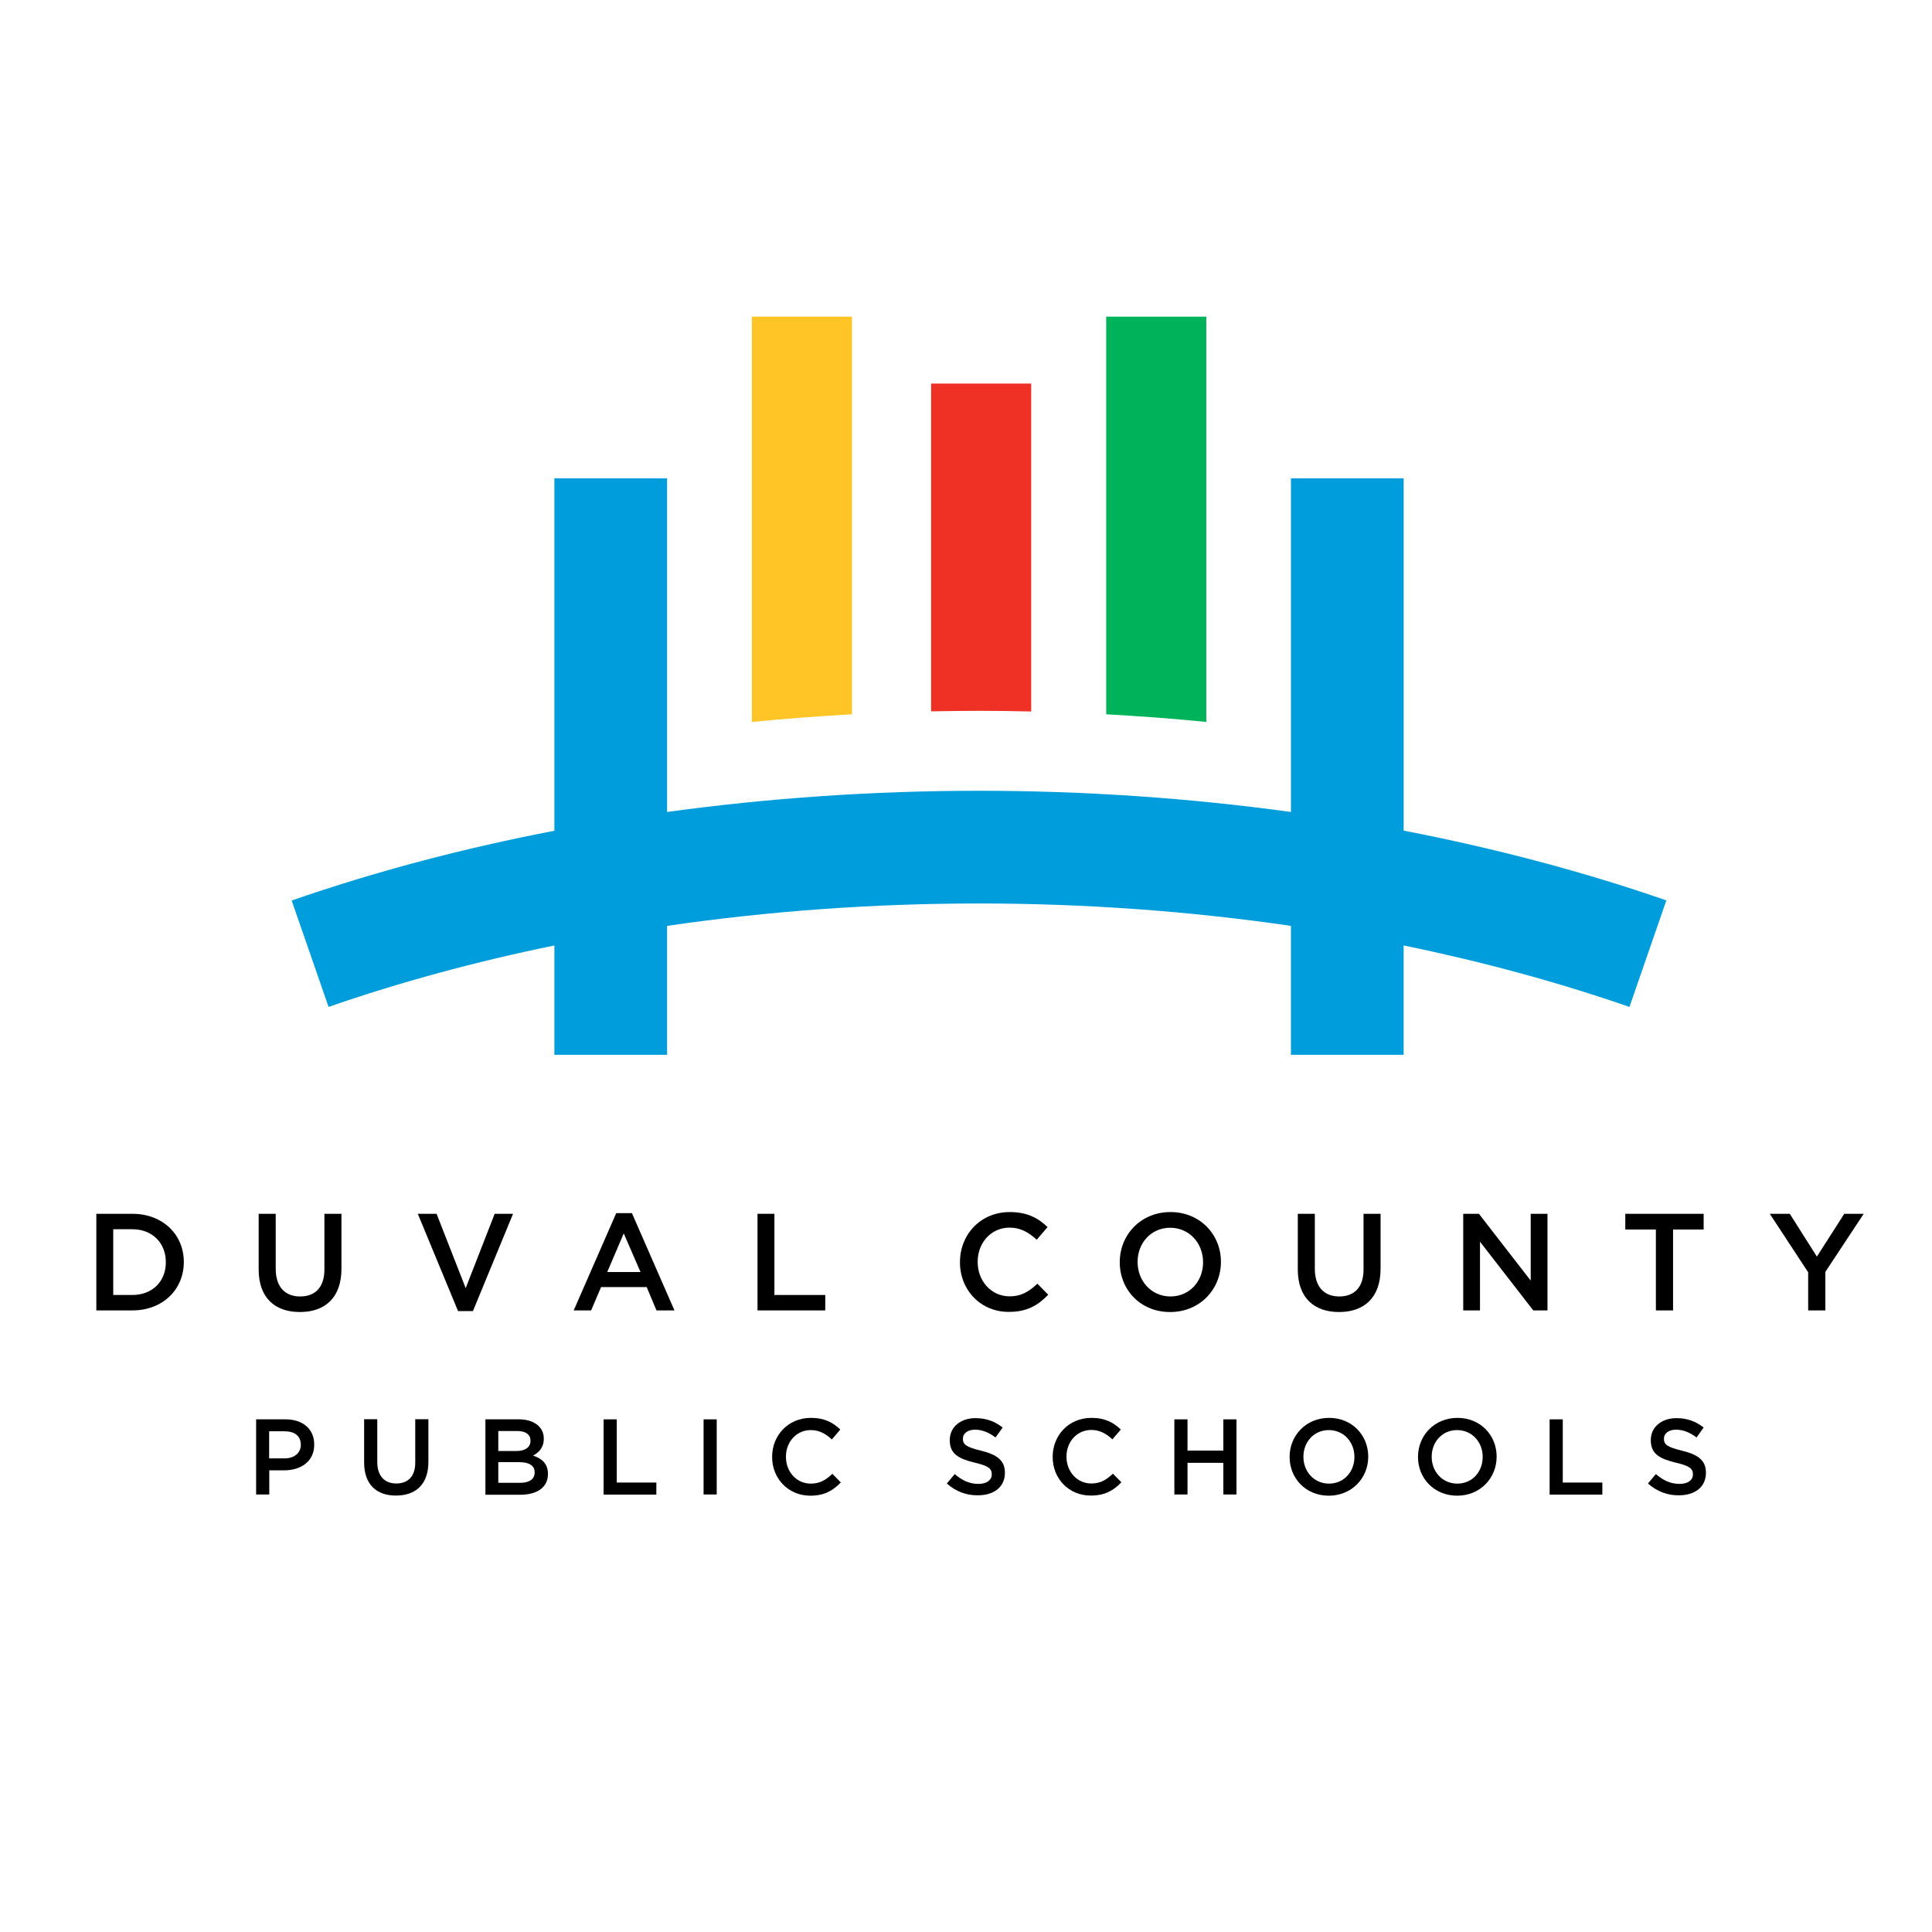 <?xml version="1.0" encoding="utf-8"?>
<!-- Generator: Adobe Illustrator 28.2.0, SVG Export Plug-In . SVG Version: 6.00 Build 0)  -->
<svg version="1.2" baseProfile="tiny-ps" id="Layer_1" xmlns="http://www.w3.org/2000/svg" xmlns:xlink="http://www.w3.org/1999/xlink"
	 viewBox="0 0 144 144" xml:space="preserve">
<title>Duval County Public Schools</title>
<g>
	<g>
		<path fill="#009DDC" d="M124.2,67.11c-6.19-2.15-12.76-3.88-19.58-5.2V35.65h-8.4v24.87c-7.57-1.04-15.37-1.58-23.25-1.58
			c-7.88,0-15.68,0.54-23.25,1.58V35.65h-8.4v26.27c-6.82,1.31-13.39,3.05-19.58,5.2l2.75,7.93c5.33-1.85,10.97-3.38,16.83-4.58
			v8.15h8.4v-9.61c7.54-1.1,15.35-1.67,23.25-1.67c7.9,0,15.7,0.57,23.25,1.67v9.61h8.4v-8.15c5.85,1.2,11.49,2.73,16.83,4.58
			L124.2,67.11z"/>
		<g>
			<path fill="#FFC425" d="M63.5,23.6h-7.46v30.21c2.47-0.24,4.96-0.43,7.46-0.57V23.6z"/>
			<path fill="#00B259" d="M89.91,23.6h-7.46v29.64c2.5,0.14,4.99,0.32,7.46,0.57V23.6z"/>
			<path fill="#EE3124" d="M76.86,53.03V28.59H69.4v24.43c1.19-0.02,2.38-0.04,3.58-0.04C74.27,52.98,75.56,53,76.86,53.03"/>
		</g>
	</g>
	<g>
		<g>
			<path d="M7.18,90.47h2.69c2.26,0,3.83,1.55,3.83,3.58v0.02c0,2.03-1.56,3.6-3.83,3.6H7.18V90.47z M9.86,96.52
				c1.51,0,2.5-1.02,2.5-2.43v-0.02c0-1.41-0.99-2.45-2.5-2.45H8.44v4.9H9.86z"/>
			<path d="M19.28,94.62v-4.15h1.27v4.1c0,1.34,0.69,2.06,1.82,2.06c1.12,0,1.81-0.68,1.81-2.01v-4.15h1.27v4.09
				c0,2.15-1.21,3.23-3.1,3.23C20.47,97.79,19.28,96.71,19.28,94.62z"/>
			<path d="M31.14,90.47h1.4l2.17,5.54l2.16-5.54h1.37l-2.99,7.25h-1.11L31.14,90.47z"/>
			<path d="M45.93,90.42h1.17l3.17,7.25h-1.34l-0.73-1.74H44.8l-0.74,1.74h-1.3L45.93,90.42z M47.74,94.81l-1.25-2.88l-1.23,2.88
				H47.74z"/>
			<path d="M56.45,90.47h1.27v6.05h3.79v1.15h-5.05V90.47z"/>
			<path d="M71.55,94.09v-0.02c0-2.05,1.53-3.73,3.71-3.73c1.33,0,2.13,0.46,2.82,1.12l-0.81,0.94c-0.58-0.53-1.19-0.9-2.02-0.9
				c-1.38,0-2.38,1.13-2.38,2.54v0.02c0,1.41,1,2.56,2.38,2.56c0.89,0,1.45-0.36,2.07-0.94l0.81,0.82
				c-0.75,0.78-1.57,1.28-2.92,1.28C73.11,97.8,71.55,96.16,71.55,94.09z"/>
			<path d="M83.46,94.09v-0.02c0-2.03,1.56-3.73,3.78-3.73c2.21,0,3.76,1.68,3.76,3.7v0.02c0,2.03-1.56,3.73-3.78,3.73
				C85,97.8,83.46,96.12,83.46,94.09z M89.67,94.09v-0.02c0-1.4-1.02-2.56-2.45-2.56c-1.43,0-2.43,1.14-2.43,2.54v0.02
				c0,1.4,1.02,2.56,2.45,2.56C88.67,96.63,89.67,95.49,89.67,94.09z"/>
			<path d="M96.73,94.62v-4.15H98v4.1c0,1.34,0.69,2.06,1.82,2.06c1.12,0,1.81-0.68,1.81-2.01v-4.15h1.27v4.09
				c0,2.15-1.21,3.23-3.1,3.23C97.93,97.79,96.73,96.71,96.73,94.62z"/>
			<path d="M109.06,90.47h1.17l3.86,4.98v-4.98h1.25v7.2h-1.06l-3.97-5.12v5.12h-1.25V90.47z"/>
			<path d="M123.43,91.64h-2.29v-1.17h5.84v1.17h-2.28v6.03h-1.28V91.64z"/>
			<path d="M134.77,94.83l-2.86-4.36h1.49l2.02,3.19l2.04-3.19h1.45l-2.86,4.33v2.87h-1.28V94.83z"/>
			<path d="M19.08,105.79h2.21c1.3,0,2.13,0.74,2.13,1.87v0.02c0,1.26-1.01,1.91-2.24,1.91h-1.11v1.8h-0.98V105.79z M21.21,108.7
				c0.74,0,1.21-0.42,1.21-1v-0.02c0-0.66-0.47-1-1.21-1h-1.15v2.02H21.21z"/>
			<path d="M27.14,109.01v-3.23h0.98v3.19c0,1.04,0.54,1.6,1.42,1.6c0.87,0,1.41-0.53,1.41-1.56v-3.23h0.98v3.18
				c0,1.67-0.94,2.51-2.41,2.51C28.07,111.48,27.14,110.64,27.14,109.01z"/>
			<path d="M36.17,105.79h2.51c0.64,0,1.14,0.18,1.47,0.5c0.25,0.25,0.38,0.55,0.38,0.93v0.02c0,0.67-0.38,1.03-0.8,1.25
				c0.66,0.22,1.11,0.6,1.11,1.36v0.02c0,1-0.82,1.54-2.07,1.54h-2.59V105.79z M38.48,108.15c0.63,0,1.06-0.25,1.06-0.76v-0.02
				c0-0.44-0.35-0.71-0.98-0.71h-1.42v1.49H38.48z M38.77,110.52c0.67,0,1.08-0.26,1.08-0.77v-0.02c0-0.47-0.38-0.75-1.15-0.75
				h-1.56v1.54H38.77z"/>
			<path d="M44.99,105.79h0.98v4.71h2.95v0.9h-3.93V105.79z"/>
			<path d="M52.44,105.79h0.98v5.6h-0.98V105.79z"/>
			<path d="M57.55,108.6v-0.02c0-1.59,1.19-2.9,2.89-2.9c1.03,0,1.66,0.36,2.19,0.87L62,107.29c-0.45-0.42-0.93-0.7-1.57-0.7
				c-1.07,0-1.85,0.88-1.85,1.98v0.02c0,1.1,0.78,1.99,1.85,1.99c0.69,0,1.13-0.28,1.61-0.73l0.63,0.64
				c-0.58,0.61-1.23,0.99-2.27,0.99C58.76,111.48,57.55,110.21,57.55,108.6z"/>
			<path d="M70.57,110.57l0.59-0.7c0.54,0.46,1.07,0.73,1.77,0.73c0.61,0,0.99-0.28,0.99-0.7v-0.02c0-0.4-0.22-0.62-1.26-0.86
				c-1.19-0.29-1.87-0.64-1.87-1.67v-0.02c0-0.96,0.8-1.63,1.91-1.63c0.82,0,1.47,0.25,2.03,0.7l-0.53,0.74
				c-0.5-0.38-1.01-0.58-1.52-0.58c-0.58,0-0.91,0.3-0.91,0.66v0.02c0,0.43,0.26,0.62,1.33,0.88c1.18,0.29,1.8,0.71,1.8,1.64v0.02
				c0,1.05-0.82,1.67-2,1.67C72.05,111.47,71.24,111.17,70.57,110.57z"/>
			<path d="M78.46,108.6v-0.02c0-1.59,1.19-2.9,2.89-2.9c1.03,0,1.66,0.36,2.19,0.87l-0.63,0.73c-0.45-0.42-0.93-0.7-1.57-0.7
				c-1.07,0-1.85,0.88-1.85,1.98v0.02c0,1.1,0.78,1.99,1.85,1.99c0.69,0,1.13-0.28,1.61-0.73l0.63,0.64
				c-0.58,0.61-1.22,0.99-2.27,0.99C79.67,111.48,78.46,110.21,78.46,108.6z"/>
			<path d="M87.53,105.79h0.98v2.33h2.67v-2.33h0.98v5.6h-0.98v-2.36h-2.67v2.36h-0.98V105.79z"/>
			<path d="M96.12,108.6v-0.02c0-1.58,1.22-2.9,2.94-2.9c1.72,0,2.92,1.3,2.92,2.88v0.02c0,1.58-1.22,2.9-2.94,2.9
				C97.32,111.48,96.12,110.18,96.12,108.6z M100.95,108.6v-0.02c0-1.09-0.79-1.99-1.91-1.99c-1.11,0-1.89,0.89-1.89,1.98v0.02
				c0,1.09,0.79,1.99,1.91,1.99C100.17,110.58,100.95,109.69,100.95,108.6z"/>
			<path d="M105.69,108.6v-0.02c0-1.58,1.22-2.9,2.94-2.9c1.72,0,2.92,1.3,2.92,2.88v0.02c0,1.58-1.22,2.9-2.94,2.9
				C106.89,111.48,105.69,110.18,105.69,108.6z M110.51,108.6v-0.02c0-1.09-0.79-1.99-1.91-1.99c-1.11,0-1.89,0.89-1.89,1.98v0.02
				c0,1.09,0.79,1.99,1.91,1.99C109.74,110.58,110.51,109.69,110.51,108.6z"/>
			<path d="M115.5,105.79h0.98v4.71h2.95v0.9h-3.93V105.79z"/>
			<path d="M122.83,110.57l0.59-0.7c0.54,0.46,1.07,0.73,1.77,0.73c0.61,0,0.99-0.28,0.99-0.7v-0.02c0-0.4-0.22-0.62-1.27-0.86
				c-1.19-0.29-1.87-0.64-1.87-1.67v-0.02c0-0.96,0.8-1.63,1.91-1.63c0.82,0,1.46,0.25,2.03,0.7l-0.53,0.74
				c-0.5-0.38-1.01-0.58-1.52-0.58c-0.58,0-0.91,0.3-0.91,0.66v0.02c0,0.43,0.26,0.62,1.33,0.88c1.19,0.29,1.8,0.71,1.8,1.64v0.02
				c0,1.05-0.82,1.67-2,1.67C124.31,111.47,123.5,111.17,122.83,110.57z"/>
		</g>
	</g>
</g>
</svg>

